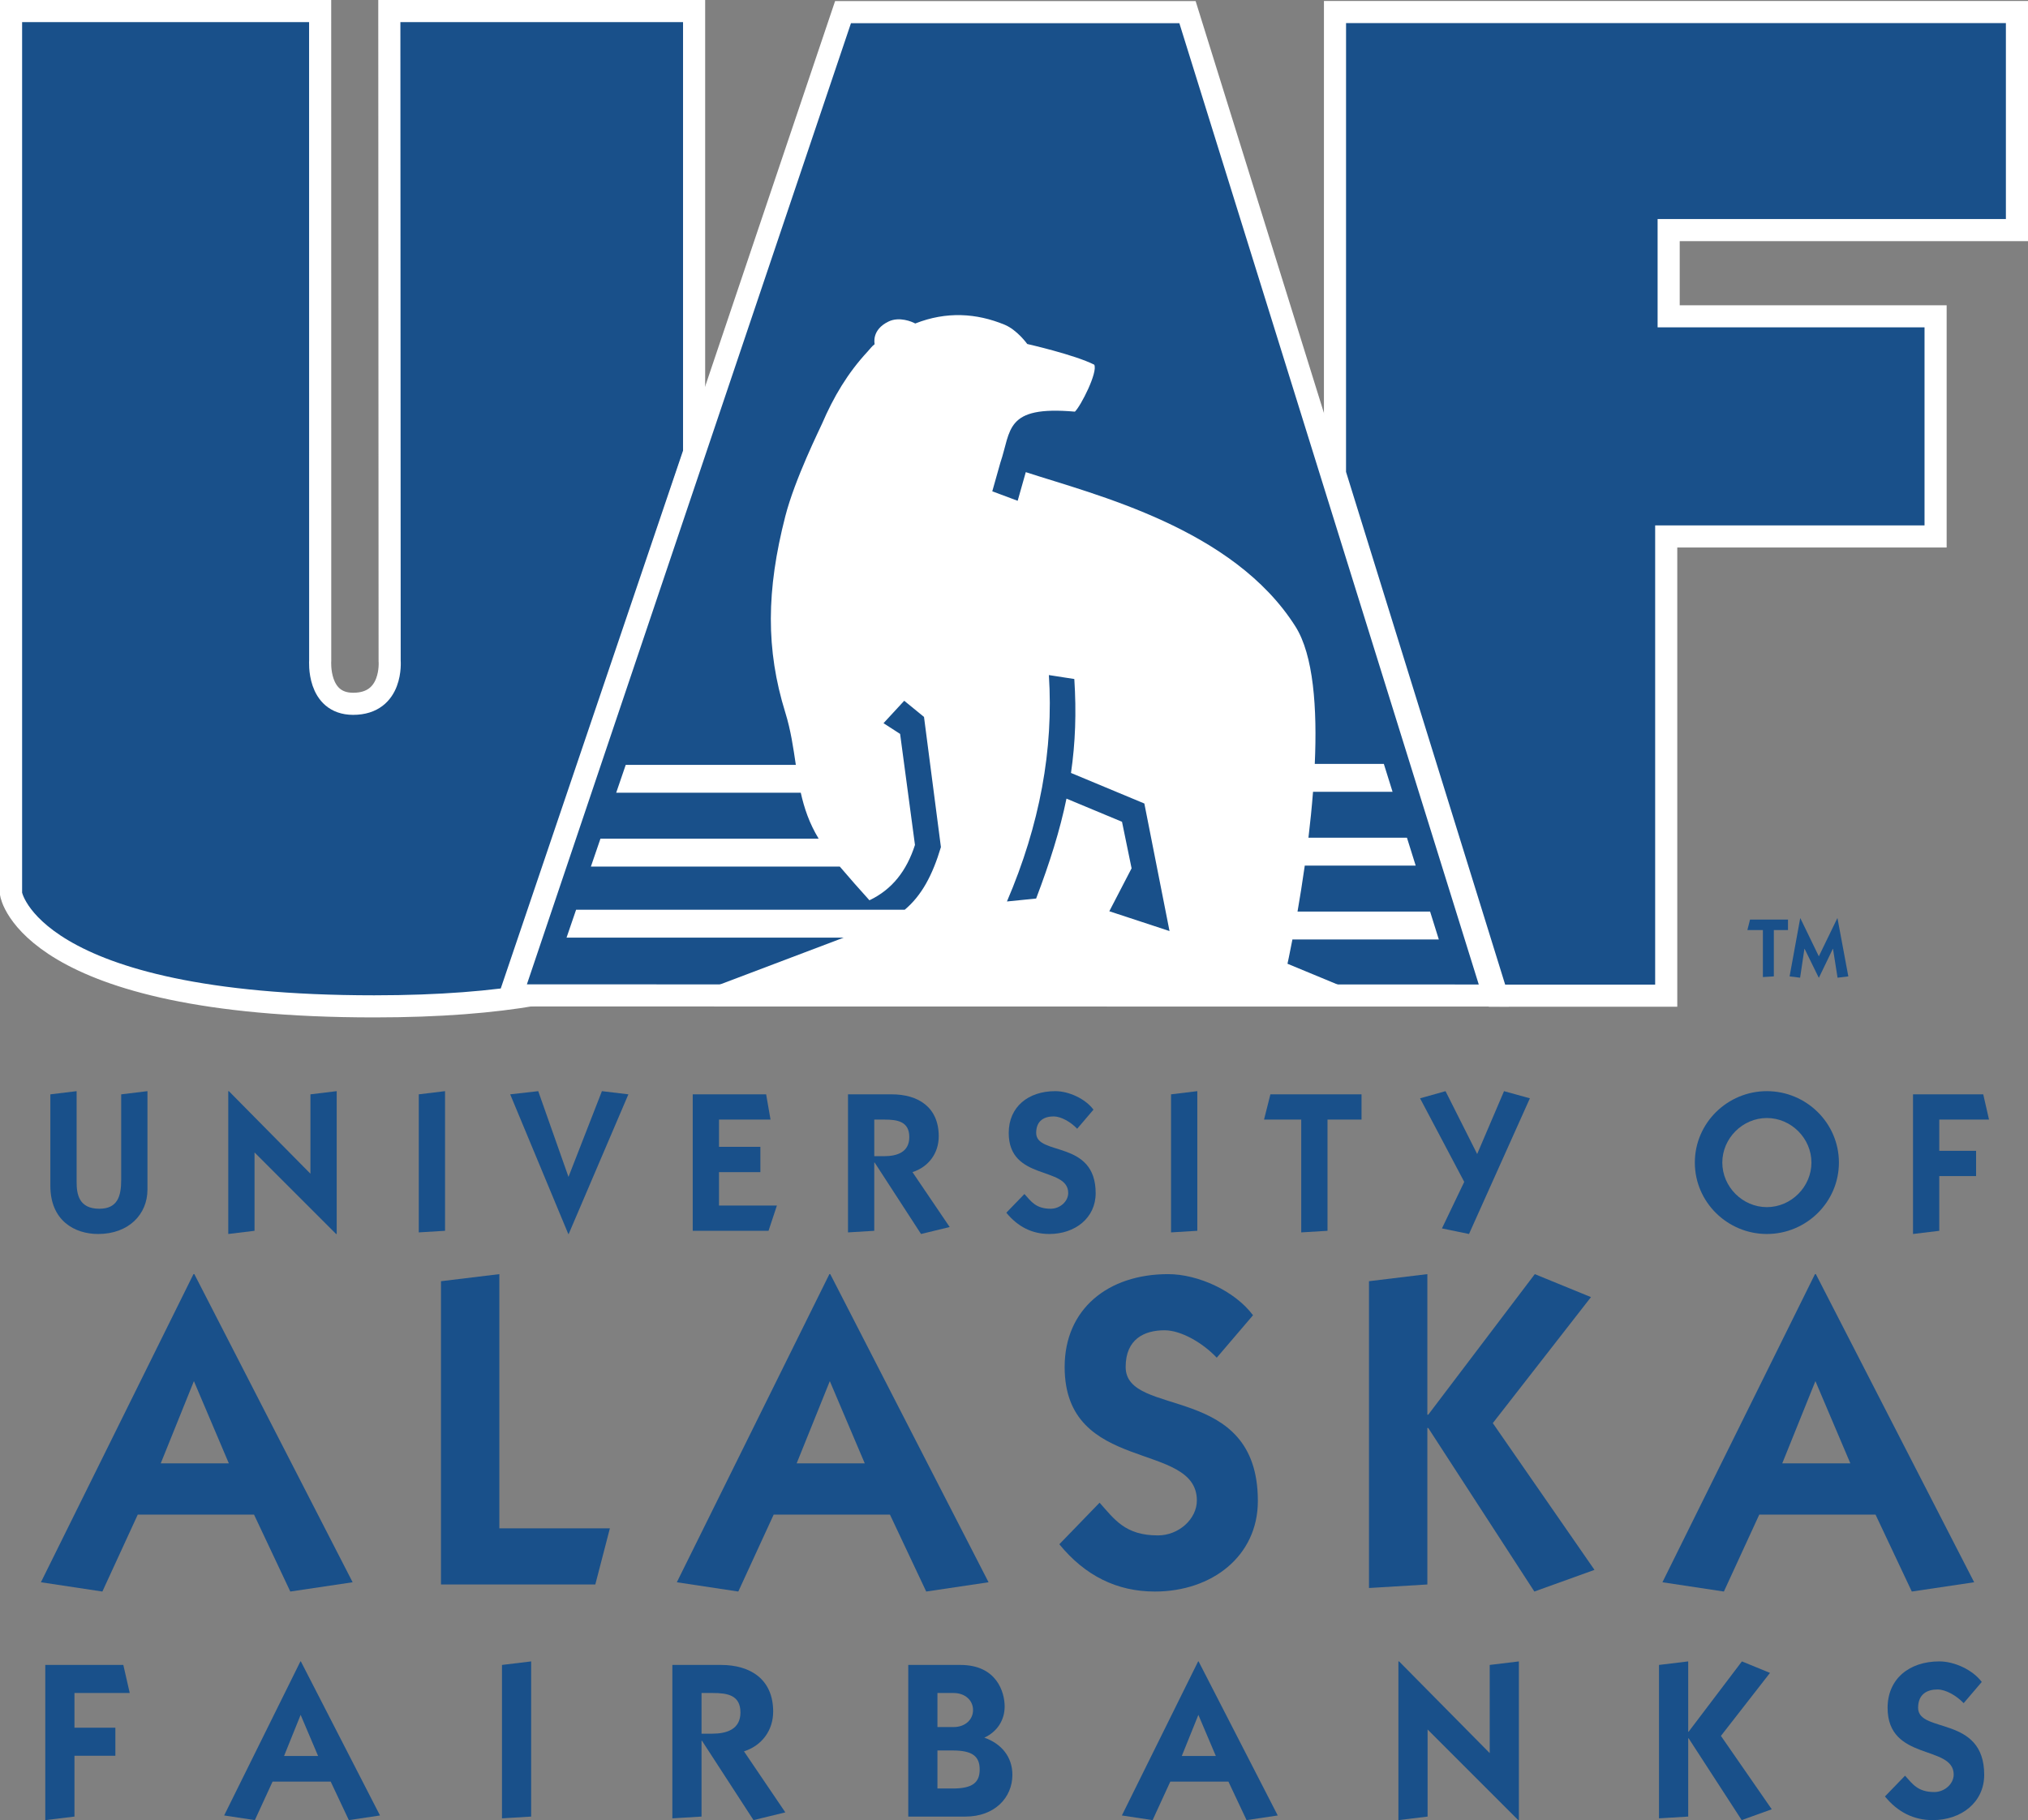 <?xml version="1.0" encoding="UTF-8" standalone="no"?>
<!-- Created with Inkscape (http://www.inkscape.org/) -->

<svg
   xmlns:dc="http://purl.org/dc/elements/1.1/"
   xmlns:cc="http://creativecommons.org/ns#"
   xmlns:rdf="http://www.w3.org/1999/02/22-rdf-syntax-ns#"
   xmlns:svg="http://www.w3.org/2000/svg"
   xmlns="http://www.w3.org/2000/svg"
   xmlns:sodipodi="http://sodipodi.sourceforge.net/DTD/sodipodi-0.dtd"
   xmlns:inkscape="http://www.inkscape.org/namespaces/inkscape"
   id="svg3574"
   version="1.1"
   inkscape:version="0.91 r13725"
   xml:space="preserve"
   width="229.324"
   height="205.855"
   viewBox="0 0 229.324 205.855"
   sodipodi:docname="UAF_logo_color_square.svg"><rect x="0" y="0" width="229.324" height="205.855" fill="#808080" stroke="none"/><defs
     id="defs3578"><clipPath
       clipPathUnits="userSpaceOnUse"
       id="clipPath3588"><path
         d="m 0,218.519 248.889,0 L 248.889,0 0,0 0,218.519 Z"
         id="path3590"
         inkscape:connector-curvature="0" /></clipPath></defs><sodipodi:namedview
     pagecolor="#ffffff"
     bordercolor="#666666"
     borderopacity="1"
     objecttolerance="10"
     gridtolerance="10"
     guidetolerance="10"
     inkscape:pageopacity="0"
     inkscape:pageshadow="2"
     inkscape:window-width="640"
     inkscape:window-height="480"
     id="namedview3576"
     showgrid="false"
     fit-margin-top="0"
     fit-margin-left="0"
     fit-margin-right="0"
     fit-margin-bottom="0"
     inkscape:zoom="0.86399812"
     inkscape:cx="113.37924"
     inkscape:cy="102.24363"
     inkscape:window-x="0"
     inkscape:window-y="0"
     inkscape:window-maximized="0"
     inkscape:current-layer="g3582" /><g
     id="g3582"
     inkscape:groupmode="layer"
     inkscape:label="UAFLogo_A_647"
     transform="matrix(1.25,0,0,-1.25,-42.176,240.185)"><g
       id="g3584"><g
         id="g3586"
         clip-path="url(#clipPath3588)"><g
           id="g3592"
           transform="translate(47.08,93.421)"><path
             d="m 0,0 0,-8.91 c 0,-2.232 -1.692,-4.014 -4.464,-4.014 -2.124,0 -4.32,1.206 -4.32,4.357 l 0,8.279 2.376,0.288 0,-8.226 c 0,-1.08 0.198,-2.413 2.052,-2.413 1.656,0 1.98,1.135 1.98,2.612 l 0,7.739 L 0,0 Z"
             style="fill:#19508a;fill-opacity:1;fill-rule:nonzero;stroke:none"
             id="path3594"
             inkscape:connector-curvature="0" /></g><g
           id="g3596"
           transform="translate(54.39,80.497)"><path
             d="m 0,0 0,12.924 0.054,0 7.38,-7.47 0,7.182 L 9.81,12.924 9.81,0 9.756,0 2.376,7.38 2.376,0.288 0,0 Z"
             style="fill:#19508a;fill-opacity:1;fill-rule:nonzero;stroke:none"
             id="path3598"
             inkscape:connector-curvature="0" /></g><g
           id="g3600"
           transform="translate(71.625,80.642)"><path
             d="m 0,0 0,12.491 2.376,0.288 0,-12.635 L 0,0 Z"
             style="fill:#19508a;fill-opacity:1;fill-rule:nonzero;stroke:none"
             id="path3602"
             inkscape:connector-curvature="0" /></g><g
           id="g3604"
           transform="translate(85.168,85.663)"><path
             d="m 0,0 3.024,7.758 2.394,-0.288 -5.4,-12.636 -0.036,0 L -5.274,7.47 -2.737,7.758 0,0 Z"
             style="fill:#19508a;fill-opacity:1;fill-rule:nonzero;stroke:none"
             id="path3606"
             inkscape:connector-curvature="0" /></g><g
           id="g3608"
           transform="translate(96.407,80.785)"><path
             d="m 0,0 0,12.348 6.642,0 0.396,-2.285 -4.662,0 0,-2.467 3.744,0 0,-2.286 -3.744,0 0,-3.024 5.238,0 L 6.858,0 0,0 Z"
             style="fill:#19508a;fill-opacity:1;fill-rule:nonzero;stroke:none"
             id="path3610"
             inkscape:connector-curvature="0" /></g><g
           id="g3612"
           transform="translate(112.83,87.535)"><path
             d="m 0,0 0.864,0 c 1.17,0 2.304,0.342 2.304,1.729 0,1.421 -1.08,1.584 -2.25,1.584 L 0,3.313 0,0 Z m -2.376,5.598 3.96,0 c 2.376,0 4.248,-1.152 4.248,-3.798 0,-1.529 -0.918,-2.772 -2.376,-3.24 l 3.366,-4.968 -2.592,-0.63 -4.194,6.462 -0.036,0 0,-6.174 -2.376,-0.144 0,12.492 z"
             style="fill:#19508a;fill-opacity:1;fill-rule:nonzero;stroke:none"
             id="path3614"
             inkscape:connector-curvature="0" /></g><g
           id="g3616"
           transform="translate(126.414,84.115)"><path
             d="m 0,0 c 0.612,-0.684 1.044,-1.333 2.376,-1.333 0.848,0 1.584,0.666 1.584,1.423 0,2.448 -5.381,1.062 -5.381,5.436 0,2.358 1.764,3.78 4.211,3.78 1.226,0 2.719,-0.684 3.456,-1.674 L 4.771,5.904 C 4.194,6.516 3.313,7.02 2.646,7.02 1.818,7.02 1.063,6.66 1.063,5.526 c 0,-2.106 5.381,-0.594 5.381,-5.454 0,-2.25 -1.872,-3.69 -4.194,-3.69 -1.548,0 -2.844,0.648 -3.888,1.926 L 0,0 Z"
             style="fill:#19508a;fill-opacity:1;fill-rule:nonzero;stroke:none"
             id="path3618"
             inkscape:connector-curvature="0" /></g><g
           id="g3620"
           transform="translate(139.677,80.642)"><path
             d="m 0,0 0,12.491 2.377,0.288 0,-12.635 L 0,0 Z"
             style="fill:#19508a;fill-opacity:1;fill-rule:nonzero;stroke:none"
             id="path3622"
             inkscape:connector-curvature="0" /></g><g
           id="g3624"
           transform="translate(148.665,93.133)"><path
             d="m 0,0 8.243,0 0,-2.285 -3.077,0 0,-10.063 -2.377,-0.143 0,10.206 -3.365,0 L 0,0 Z"
             style="fill:#19508a;fill-opacity:1;fill-rule:nonzero;stroke:none"
             id="path3626"
             inkscape:connector-curvature="0" /></g><g
           id="g3628"
           transform="translate(162.204,92.773)"><path
             d="M 0,0 2.304,0.647 5.166,-5.04 7.596,0.647 9.935,0 4.428,-12.276 1.979,-11.772 3.996,-7.561 0,0 Z"
             style="fill:#19508a;fill-opacity:1;fill-rule:nonzero;stroke:none"
             id="path3630"
             inkscape:connector-curvature="0" /></g><g
           id="g3632"
           transform="translate(193.578,82.927)"><path
             d="M 0,0 C 2.195,0 4.031,1.837 4.031,4.032 4.031,6.229 2.195,8.063 0,8.063 -2.196,8.063 -4.032,6.229 -4.032,4.032 -4.032,1.837 -2.196,0 0,0 m 0,10.494 c 3.563,0 6.517,-2.88 6.517,-6.462 C 6.517,0.45 3.563,-2.43 0,-2.43 c -3.564,0 -6.517,2.88 -6.517,6.462 0,3.582 2.953,6.462 6.517,6.462"
             style="fill:#19508a;fill-opacity:1;fill-rule:nonzero;stroke:none"
             id="path3634"
             inkscape:connector-curvature="0" /></g><g
           id="g3636"
           transform="translate(206.798,93.133)"><path
             d="m 0,0 6.353,0 0.523,-2.285 -4.5,0 0,-2.826 3.33,0 0,-2.286 -3.33,0 0,-4.951 L 0,-12.636 0,0 Z"
             style="fill:#19508a;fill-opacity:1;fill-rule:nonzero;stroke:none"
             id="path3638"
             inkscape:connector-curvature="0" /></g><g
           id="g3640"
           transform="translate(48.282,59.745)"><path
             d="M 0,0 6.16,0 3,7.44 0,0 Z m -10.84,-10.759 13.8,27.879 0.08,0 14.32,-27.879 -5.64,-0.84 -3.28,6.959 -10.52,0 -3.2,-6.959 -5.56,0.84 z"
             style="fill:#19508a;fill-opacity:1;fill-rule:nonzero;stroke:none"
             id="path3642"
             inkscape:connector-curvature="0" /></g><g
           id="g3644"
           transform="translate(73.634,48.785)"><path
             d="m 0,0 0,27.44 5.279,0.64 0,-23 10,0 L 13.96,0 0,0 Z"
             style="fill:#19508a;fill-opacity:1;fill-rule:nonzero;stroke:none"
             id="path3646"
             inkscape:connector-curvature="0" /></g><g
           id="g3648"
           transform="translate(105.809,59.745)"><path
             d="M 0,0 6.16,0 3,7.44 0,0 Z m -10.84,-10.759 13.8,27.879 0.08,0 14.32,-27.879 -5.64,-0.84 -3.28,6.959 -10.52,0 -3.2,-6.959 -5.56,0.84 z"
             style="fill:#19508a;fill-opacity:1;fill-rule:nonzero;stroke:none"
             id="path3650"
             inkscape:connector-curvature="0" /></g><g
           id="g3652"
           transform="translate(133.212,56.185)"><path
             d="m 0,0 c 1.359,-1.521 2.319,-2.96 5.279,-2.96 1.88,0 3.521,1.48 3.521,3.159 0,5.44 -11.96,2.361 -11.96,12.08 0,5.241 3.92,8.401 9.359,8.401 2.721,0 6.04,-1.521 7.681,-3.72 L 10.6,13.119 C 9.319,14.479 7.359,15.6 5.88,15.6 c -1.841,0 -3.521,-0.8 -3.521,-3.321 0,-4.679 11.96,-1.319 11.96,-12.12 0,-5 -4.16,-8.198 -9.32,-8.198 -3.439,0 -6.319,1.438 -8.64,4.278 L 0,0 Z"
             style="fill:#19508a;fill-opacity:1;fill-rule:nonzero;stroke:none"
             id="path3654"
             inkscape:connector-curvature="0" /></g><g
           id="g3656"
           transform="translate(172.584,76.865)"><path
             d="m 0,0 5.08,-2.08 -8.88,-11.4 9.199,-13.279 -5.439,-1.96 -9.6,14.799 -0.08,0 0,-14.16 -5.28,-0.32 0,27.76 5.28,0.64 0,-12.72 0.08,0 L 0,0 Z"
             style="fill:#19508a;fill-opacity:1;fill-rule:nonzero;stroke:none"
             id="path3658"
             inkscape:connector-curvature="0" /></g><g
           id="g3660"
           transform="translate(194.969,59.745)"><path
             d="M 0,0 6.16,0 3,7.44 0,0 Z m -10.84,-10.759 13.799,27.879 0.081,0 14.32,-27.879 -5.641,-0.84 -3.28,6.959 -10.52,0 -3.2,-6.959 -5.559,0.84 z"
             style="fill:#19508a;fill-opacity:1;fill-rule:nonzero;stroke:none"
             id="path3662"
             inkscape:connector-curvature="0" /></g><g
           id="g3664"
           transform="translate(37.837,41.505)"><path
             d="m 0,0 7.06,0 0.58,-2.54 -5,0 0,-3.14 3.7,0 0,-2.54 -3.7,0 0,-5.5 L 0,-14.04 0,0 Z"
             style="fill:#19508a;fill-opacity:1;fill-rule:nonzero;stroke:none"
             id="path3666"
             inkscape:connector-curvature="0" /></g><g
           id="g3668"
           transform="translate(59.437,33.267)"><path
             d="M 0,0 3.08,0 1.5,3.72 0,0 Z m -5.42,-5.382 6.9,13.941 0.04,0 7.16,-13.941 -2.82,-0.42 -1.64,3.482 -5.26,0 -1.6,-3.482 -2.78,0.42 z"
             style="fill:#19508a;fill-opacity:1;fill-rule:nonzero;stroke:none"
             id="path3670"
             inkscape:connector-curvature="0" /></g><g
           id="g3672"
           transform="translate(79.151,27.625)"><path
             d="M 0,0 0,13.88 2.64,14.2 2.64,0.16 0,0 Z"
             style="fill:#19508a;fill-opacity:1;fill-rule:nonzero;stroke:none"
             id="path3674"
             inkscape:connector-curvature="0" /></g><g
           id="g3676"
           transform="translate(97.204,35.285)"><path
             d="m 0,0 0.96,0 c 1.301,0 2.56,0.38 2.56,1.92 0,1.58 -1.2,1.76 -2.5,1.76 L 0,3.68 0,0 Z m -2.64,6.22 4.401,0 C 4.4,6.22 6.48,4.941 6.48,2 6.48,0.3 5.46,-1.08 3.84,-1.599 L 7.58,-7.12 4.701,-7.82 0.04,-0.639 0,-0.639 0,-7.5 l -2.64,-0.16 0,13.88 z"
             style="fill:#19508a;fill-opacity:1;fill-rule:nonzero;stroke:none"
             id="path3678"
             inkscape:connector-curvature="0" /></g><g
           id="g3680"
           transform="translate(118.545,30.325)"><path
             d="m 0,0 1.38,0 c 1.8,0 2.44,0.541 2.44,1.72 0,1.181 -0.64,1.721 -2.44,1.721 L 0,3.441 0,0 Z m 0,5.56 1.46,0 c 1.04,0 1.76,0.66 1.76,1.54 0,0.88 -0.72,1.54 -1.76,1.54 L 0,8.64 0,5.56 Z m -2.64,5.62 4.72,0 c 3.28,0 4,-2.46 4,-3.76 C 6.08,6.161 5.38,5.121 4.24,4.6 5.74,4.081 6.78,2.901 6.78,1.241 6.78,-0.839 5.16,-2.54 2.54,-2.54 l -5.18,0 0,13.72 z"
             style="fill:#19508a;fill-opacity:1;fill-rule:nonzero;stroke:none"
             id="path3682"
             inkscape:connector-curvature="0" /></g><g
           id="g3684"
           transform="translate(140.649,33.267)"><path
             d="M 0,0 3.08,0 1.5,3.72 0,0 Z m -5.42,-5.382 6.899,13.941 0.041,0 7.16,-13.941 -2.82,-0.42 -1.64,3.482 -5.26,0 -1.6,-3.482 -2.78,0.42 z"
             style="fill:#19508a;fill-opacity:1;fill-rule:nonzero;stroke:none"
             id="path3686"
             inkscape:connector-curvature="0" /></g><g
           id="g3688"
           transform="translate(160.245,27.465)"><path
             d="m 0,0 0,14.36 0.061,0 8.199,-8.298 0,7.978 2.639,0.32 0,-14.36 -0.059,0 -8.199,8.2 0,-7.88 L 0,0 Z"
             style="fill:#19508a;fill-opacity:1;fill-rule:nonzero;stroke:none"
             id="path3690"
             inkscape:connector-curvature="0" /></g><g
           id="g3692"
           transform="translate(191.319,41.825)"><path
             d="m 0,0 2.54,-1.04 -4.438,-5.7 4.598,-6.639 -2.719,-0.981 -4.8,7.401 -0.039,0 0,-7.081 -2.642,-0.16 0,13.88 2.642,0.32 0,-6.36 0.039,0 L 0,0 Z"
             style="fill:#19508a;fill-opacity:1;fill-rule:nonzero;stroke:none"
             id="path3694"
             inkscape:connector-curvature="0" /></g><g
           id="g3696"
           transform="translate(206.079,31.486)"><path
             d="m 0,0 c 0.68,-0.76 1.159,-1.481 2.64,-1.481 0.94,0 1.758,0.74 1.758,1.58 0,2.72 -5.978,1.181 -5.978,6.04 0,2.62 1.96,4.2 4.68,4.2 1.36,0 3.019,-0.759 3.838,-1.86 L 5.3,6.559 C 4.659,7.24 3.68,7.799 2.938,7.799 2.019,7.799 1.18,7.398 1.18,6.139 c 0,-2.34 5.979,-0.66 5.979,-6.059 0,-2.5 -2.079,-4.101 -4.659,-4.101 -1.722,0 -3.16,0.721 -4.32,2.141 L 0,0 Z"
             style="fill:#19508a;fill-opacity:1;fill-rule:nonzero;stroke:none"
             id="path3698"
             inkscape:connector-curvature="0" /></g><g
           id="g3700"
           transform="translate(184.472,102.059)"><path
             d="m 0,0 -15.306,0 -14.659,47.243 0.002,41.757 61.691,0 0,-19.731 -31.507,0 0,-7.8 24.147,0 0,-19.917 L 0,41.552 0,0 Z"
             style="fill:#19508a;fill-opacity:1;fill-rule:nonzero;stroke:none"
             id="path3702"
             inkscape:connector-curvature="0" /></g><g
           id="g3704"
           transform="translate(184.472,102.059)"><path
             d="m 0,0 -15.306,0 -14.659,47.243 0.002,41.757 61.691,0 0,-19.731 -31.507,0 0,-7.8 24.147,0 0,-19.917 L 0,41.552 0,0 Z"
             style="fill:none;stroke:#ffffff;stroke-width:2;stroke-linecap:butt;stroke-linejoin:miter;stroke-miterlimit:3.864;stroke-dasharray:none;stroke-opacity:1"
             id="path3706"
             inkscape:connector-curvature="0" /></g><g
           id="g3708"
           transform="translate(62.702,191.148)"><path
             d="m 0,0 0.005,-58.768 c 0,0 -0.298,-3.908 2.977,-3.912 3.644,-0.004 3.305,3.891 3.305,3.891 L 6.258,0 l 27.571,0 0,-39.937 L 17.204,-89 l 2.199,0 c -3.773,-0.65 -8.527,-1.055 -14.514,-1.055 -31.228,0 -32.85,10.168 -32.85,10.168 L -27.961,0 0,0 Z"
             style="fill:#19508a;fill-opacity:1;fill-rule:nonzero;stroke:none"
             id="path3710"
             inkscape:connector-curvature="0" /></g><g
           id="g3712"
           transform="translate(62.702,191.148)"><path
             d="m 0,0 0.005,-58.768 c 0,0 -0.298,-3.908 2.977,-3.912 3.644,-0.004 3.305,3.891 3.305,3.891 L 6.258,0 l 27.571,0 0,-39.937 L 17.204,-89 l 2.199,0 c -3.773,-0.65 -8.527,-1.055 -14.514,-1.055 -31.228,0 -32.85,10.168 -32.85,10.168 L -27.961,0 0,0 Z"
             style="fill:none;stroke:#ffffff;stroke-width:2;stroke-linecap:butt;stroke-linejoin:miter;stroke-miterlimit:3.864;stroke-dasharray:none;stroke-opacity:1"
             id="path3714"
             inkscape:connector-curvature="0" /></g><g
           id="g3716"
           transform="translate(80.012,102.084)"><path
             d="m 0,0 88.861,-0.012 -27.708,88.978 -31.161,0 L 0,0 Z"
             style="fill:#19508a;fill-opacity:1;fill-rule:nonzero;stroke:none"
             id="path3718"
             inkscape:connector-curvature="0" /></g><g
           id="g3720"
           transform="translate(80.012,102.084)"><path
             d="m 0,0 88.861,-0.012 -27.708,88.978 -31.161,0 L 0,0 Z"
             style="fill:none;stroke:#ffffff;stroke-width:2;stroke-linecap:butt;stroke-linejoin:miter;stroke-miterlimit:3.864;stroke-dasharray:none;stroke-opacity:1"
             id="path3722"
             inkscape:connector-curvature="0" /></g><g
           id="g3724"
           transform="translate(134.093,109.698)"><path
             d="M 0,0 2.015,3.885 1.148,8.096 -3.875,10.19 C -4.467,7.315 -5.385,4.401 -6.62,1.151 L -9.261,0.885 c 2.975,6.938 4.229,13.763 3.794,20.485 l 2.301,-0.357 c 0.195,-3.037 0.095,-5.786 -0.301,-8.499 L 3.169,9.749 5.447,-1.792 0,0 Z m 16.565,-2.552 13.243,0 -0.789,2.524 -11.993,0 c 0.213,1.228 0.441,2.638 0.656,4.157 l 10.034,0 -0.791,2.526 -8.911,0 c 0.163,1.349 0.304,2.748 0.415,4.154 l 7.194,0 -0.789,2.524 -6.248,0 c 0.227,5.039 -0.109,9.84 -1.747,12.43 -5.625,8.892 -18.089,11.909 -24.396,13.968 l -0.734,-2.593 -2.296,0.859 0.729,2.584 c 1,2.937 0.375,5.186 6.746,4.623 0.545,0.527 2.086,3.571 1.75,4.248 -1.765,0.9 -6.062,1.874 -6.062,1.874 0,0 -0.912,1.278 -2.061,1.75 -2.532,1.039 -5.242,1.221 -8.073,0.104 -0.287,0.165 -1.439,0.648 -2.411,0.18 -1.566,-0.755 -1.264,-2 -1.26,-2.051 -0.307,-0.247 -0.367,-0.376 -0.622,-0.651 -1.831,-1.974 -3.087,-4.106 -4.145,-6.562 -0.195,-0.456 -2.443,-4.962 -3.316,-8.359 -1.721,-6.707 -1.765,-12.06 0,-17.754 0.506,-1.63 0.723,-3.198 0.953,-4.736 l -15.387,0 -0.864,-2.524 16.699,0 c 0.31,-1.389 0.771,-2.767 1.618,-4.158 l -19.741,0 -0.864,-2.523 22.518,0 c 0.847,-1 1.847,-2.126 2.68,-3.049 2.054,0.978 3.363,2.662 4.119,5.007 l -1.344,10.047 -1.502,0.969 1.874,2.03 1.79,-1.462 1.53,-11.779 c -0.758,-2.534 -1.739,-4.38 -3.275,-5.669 l -29.728,0 -0.864,-2.524 25.068,0 -13.465,-5.099 60.219,0 -6.603,2.737 c 0,0 0.182,0.82 0.446,2.198"
             style="fill:#ffffff;fill-opacity:1;fill-rule:evenodd;stroke:none"
             id="path3726"
             inkscape:connector-curvature="0" /></g><g
           id="g3728"
           transform="translate(191.814,107.995)"><path
             d="m 0,0 1.403,0 0,-4.251 0.991,0.061 0,4.19 1.28,0 0,0.952 -3.434,0 L 0,0 Z"
             style="fill:#19508a;fill-opacity:1;fill-rule:nonzero;stroke:none"
             id="path3730"
             inkscape:connector-curvature="0" /></g><g
           id="g3732"
           transform="translate(196.584,103.686)"><path
             d="m 0,0 0.389,2.615 0.016,0 L 1.687,0 l 0.015,0 1.26,2.615 0.014,0 L 3.388,0 4.362,0.119 3.381,5.382 3.366,5.382 1.694,1.934 0.022,5.382 0.009,5.382 -0.951,0.119 0,0 Z"
             style="fill:#19508a;fill-opacity:1;fill-rule:nonzero;stroke:none"
             id="path3734"
             inkscape:connector-curvature="0" /></g></g></g></g></svg>